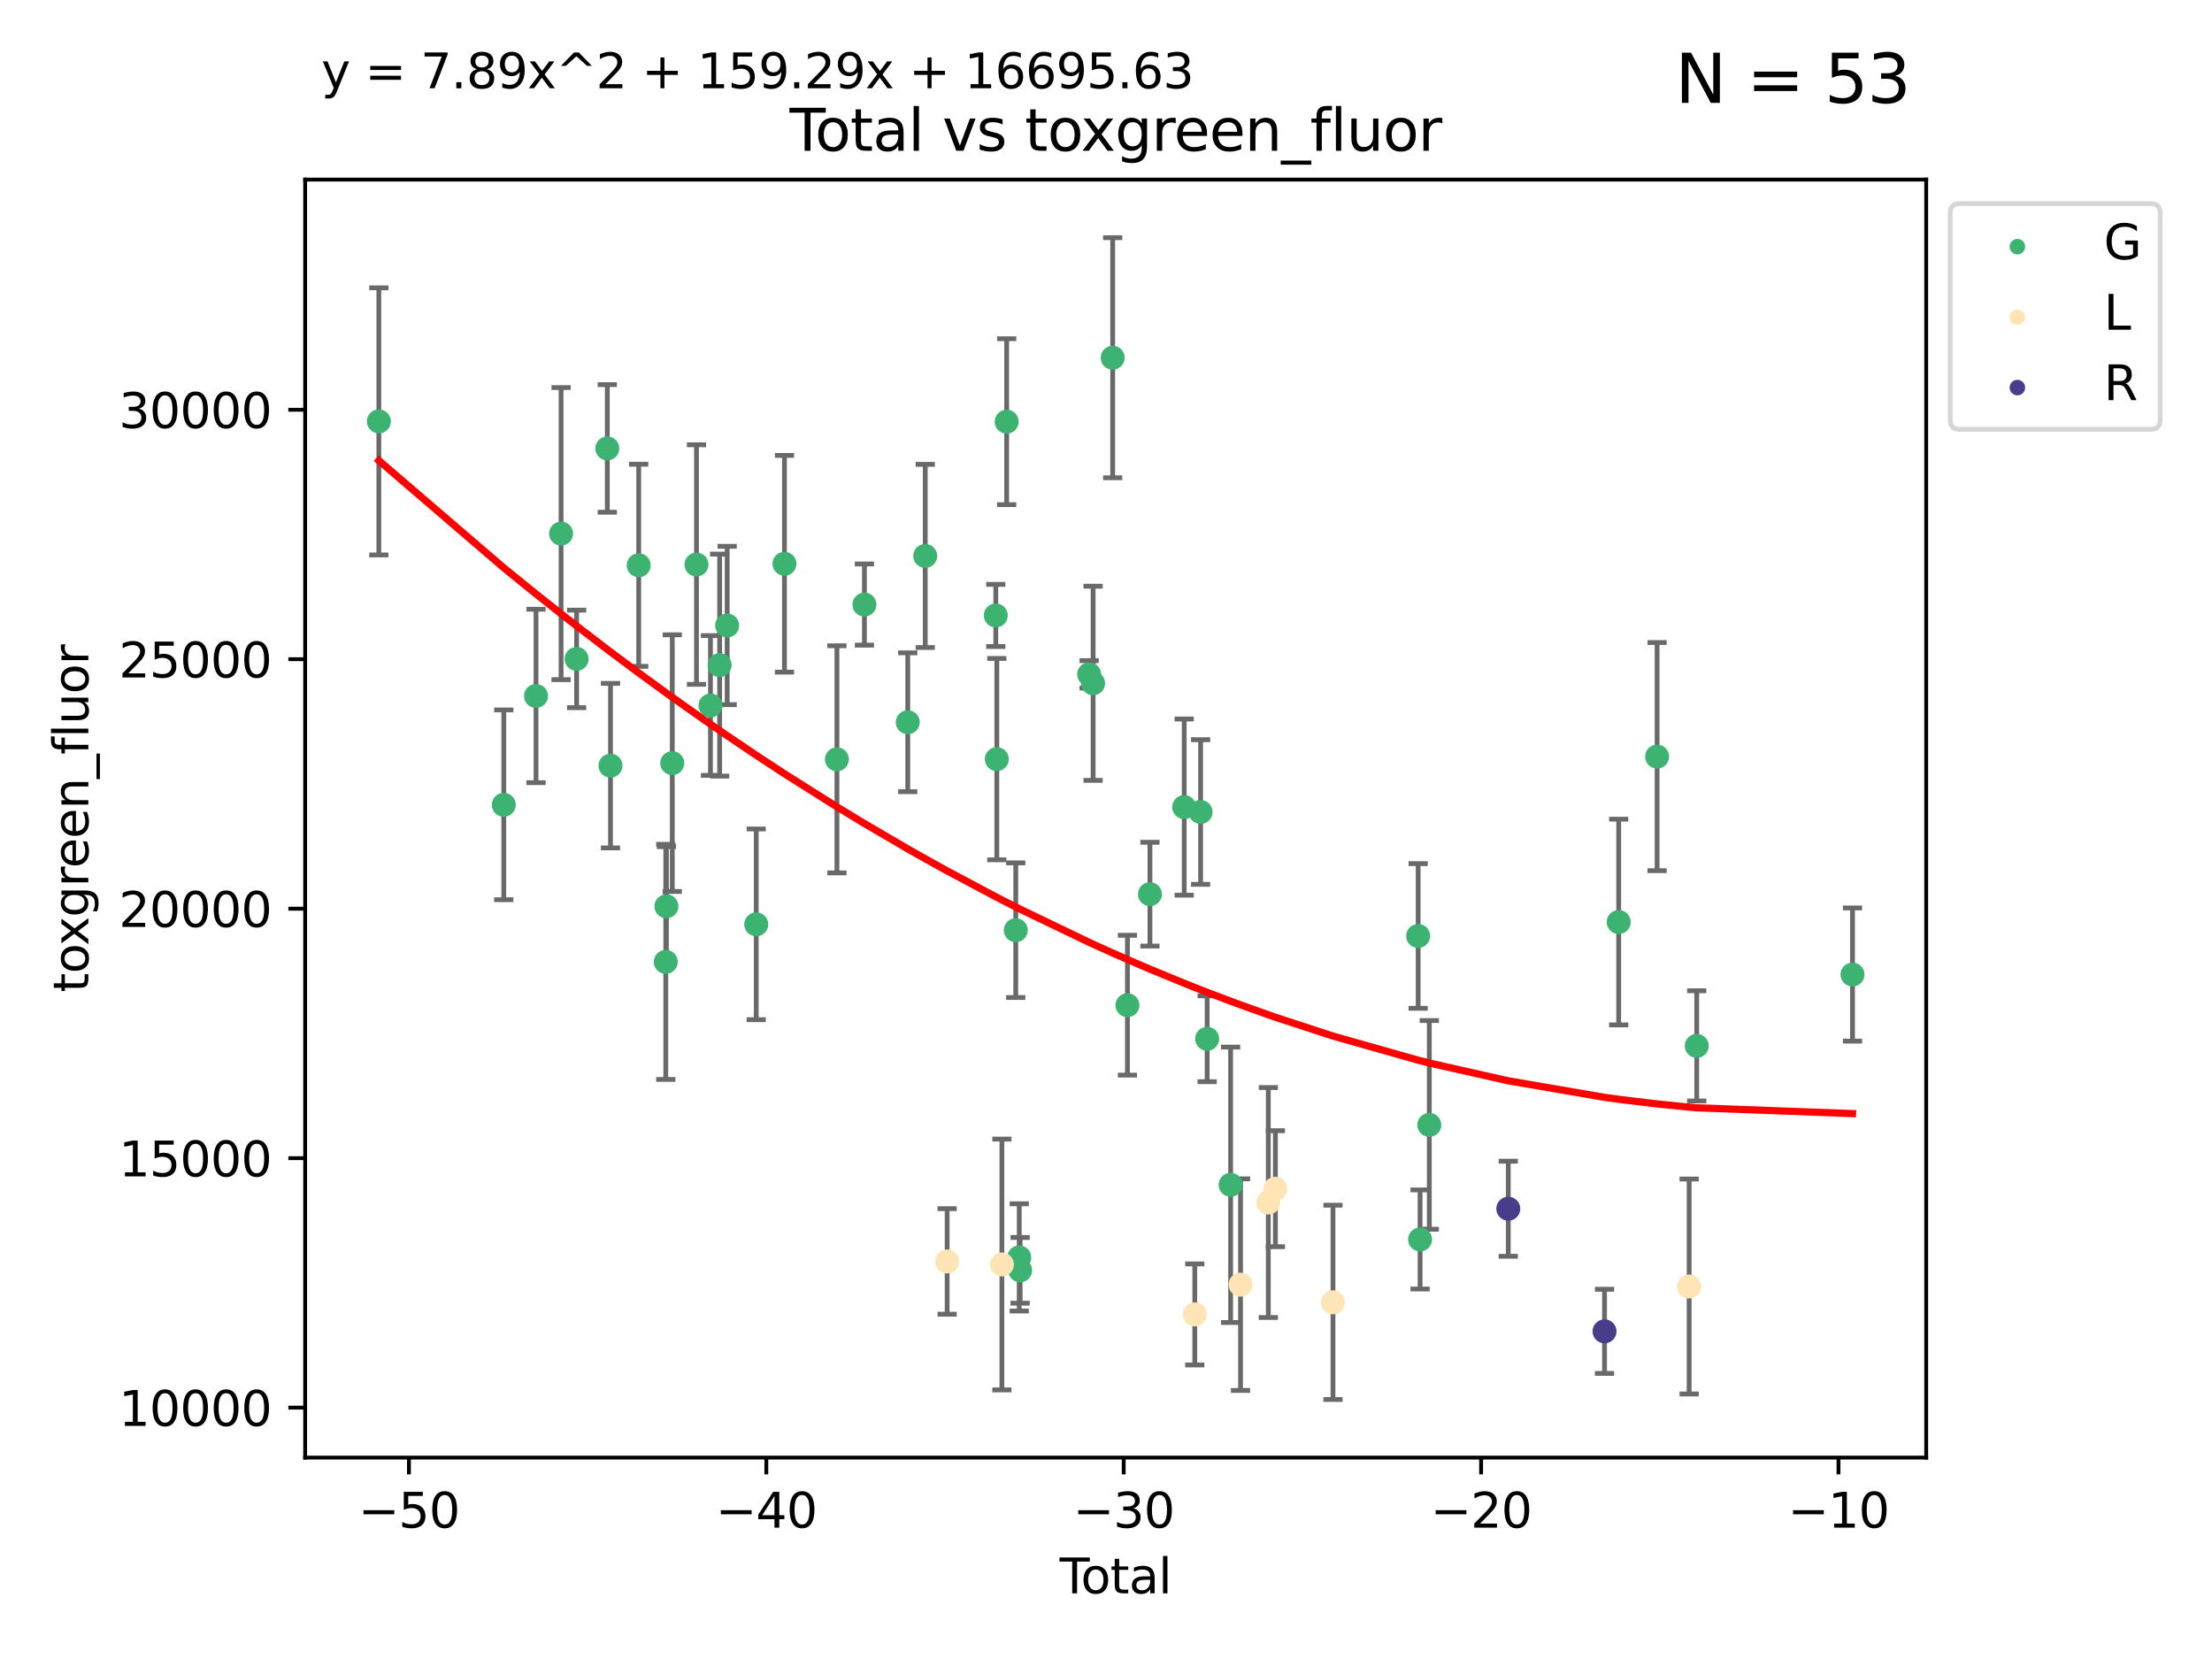 <?xml version="1.0" encoding="utf-8" standalone="no"?>
<!DOCTYPE svg PUBLIC "-//W3C//DTD SVG 1.1//EN"
  "http://www.w3.org/Graphics/SVG/1.1/DTD/svg11.dtd">
<svg xmlns:xlink="http://www.w3.org/1999/xlink" width="460.8pt" height="345.6pt" viewBox="0 0 460.8 345.6" xmlns="http://www.w3.org/2000/svg" version="1.1">
 <defs>
  <style type="text/css">*{stroke-linejoin: round; stroke-linecap: butt}</style>
 </defs>
 <g id="figure_1">
  <g id="patch_1">
   <path d="M 0 345.6 
L 460.8 345.6 
L 460.8 0 
L 0 0 
z
" style="fill: #ffffff"/>
  </g>
  <g id="axes_1">
   <g id="patch_2">
    <path d="M 63.571 303.64 
L 401.26 303.64 
L 401.26 37.411 
L 63.571 37.411 
z
" style="fill: #ffffff"/>
   </g>
   <g id="PathCollection_1">
    <defs>
     <path id="ma5b373aeae" d="M 0 1.118 
C 0.297 1.118 0.581 1 0.791 0.791 
C 1 0.581 1.118 0.297 1.118 0 
C 1.118 -0.297 1 -0.581 0.791 -0.791 
C 0.581 -1 0.297 -1.118 0 -1.118 
C -0.297 -1.118 -0.581 -1 -0.791 -0.791 
C -1 -0.581 -1.118 -0.297 -1.118 0 
C -1.118 0.297 -1 0.581 -0.791 0.791 
C -0.581 1 -0.297 1.118 0 1.118 
z
" style="stroke: #3cb371"/>
    </defs>
    <g clip-path="url(#p102811ee70)">
     <use xlink:href="#ma5b373aeae" x="78.921" y="87.783" style="fill: #3cb371; stroke: #3cb371"/>
     <use xlink:href="#ma5b373aeae" x="104.945" y="167.661" style="fill: #3cb371; stroke: #3cb371"/>
     <use xlink:href="#ma5b373aeae" x="111.661" y="144.981" style="fill: #3cb371; stroke: #3cb371"/>
     <use xlink:href="#ma5b373aeae" x="116.882" y="111.159" style="fill: #3cb371; stroke: #3cb371"/>
     <use xlink:href="#ma5b373aeae" x="120.118" y="137.261" style="fill: #3cb371; stroke: #3cb371"/>
     <use xlink:href="#ma5b373aeae" x="126.511" y="93.413" style="fill: #3cb371; stroke: #3cb371"/>
     <use xlink:href="#ma5b373aeae" x="127.177" y="159.497" style="fill: #3cb371; stroke: #3cb371"/>
     <use xlink:href="#ma5b373aeae" x="133.054" y="117.757" style="fill: #3cb371; stroke: #3cb371"/>
     <use xlink:href="#ma5b373aeae" x="138.693" y="200.374" style="fill: #3cb371; stroke: #3cb371"/>
     <use xlink:href="#ma5b373aeae" x="138.83" y="188.797" style="fill: #3cb371; stroke: #3cb371"/>
     <use xlink:href="#ma5b373aeae" x="140.045" y="158.975" style="fill: #3cb371; stroke: #3cb371"/>
     <use xlink:href="#ma5b373aeae" x="145.087" y="117.606" style="fill: #3cb371; stroke: #3cb371"/>
     <use xlink:href="#ma5b373aeae" x="148.005" y="146.962" style="fill: #3cb371; stroke: #3cb371"/>
     <use xlink:href="#ma5b373aeae" x="149.915" y="138.554" style="fill: #3cb371; stroke: #3cb371"/>
     <use xlink:href="#ma5b373aeae" x="151.481" y="130.298" style="fill: #3cb371; stroke: #3cb371"/>
     <use xlink:href="#ma5b373aeae" x="157.537" y="192.555" style="fill: #3cb371; stroke: #3cb371"/>
     <use xlink:href="#ma5b373aeae" x="163.418" y="117.444" style="fill: #3cb371; stroke: #3cb371"/>
     <use xlink:href="#ma5b373aeae" x="174.347" y="158.179" style="fill: #3cb371; stroke: #3cb371"/>
     <use xlink:href="#ma5b373aeae" x="180.076" y="125.94" style="fill: #3cb371; stroke: #3cb371"/>
     <use xlink:href="#ma5b373aeae" x="189.102" y="150.46" style="fill: #3cb371; stroke: #3cb371"/>
     <use xlink:href="#ma5b373aeae" x="192.744" y="115.812" style="fill: #3cb371; stroke: #3cb371"/>
     <use xlink:href="#ma5b373aeae" x="207.44" y="128.208" style="fill: #3cb371; stroke: #3cb371"/>
     <use xlink:href="#ma5b373aeae" x="207.655" y="158.138" style="fill: #3cb371; stroke: #3cb371"/>
     <use xlink:href="#ma5b373aeae" x="209.708" y="87.847" style="fill: #3cb371; stroke: #3cb371"/>
     <use xlink:href="#ma5b373aeae" x="211.603" y="193.773" style="fill: #3cb371; stroke: #3cb371"/>
     <use xlink:href="#ma5b373aeae" x="212.327" y="261.943" style="fill: #3cb371; stroke: #3cb371"/>
     <use xlink:href="#ma5b373aeae" x="212.514" y="264.632" style="fill: #3cb371; stroke: #3cb371"/>
     <use xlink:href="#ma5b373aeae" x="226.894" y="140.475" style="fill: #3cb371; stroke: #3cb371"/>
     <use xlink:href="#ma5b373aeae" x="227.715" y="142.341" style="fill: #3cb371; stroke: #3cb371"/>
     <use xlink:href="#ma5b373aeae" x="231.793" y="74.52" style="fill: #3cb371; stroke: #3cb371"/>
     <use xlink:href="#ma5b373aeae" x="234.867" y="209.403" style="fill: #3cb371; stroke: #3cb371"/>
     <use xlink:href="#ma5b373aeae" x="239.552" y="186.269" style="fill: #3cb371; stroke: #3cb371"/>
     <use xlink:href="#ma5b373aeae" x="246.69" y="168.126" style="fill: #3cb371; stroke: #3cb371"/>
     <use xlink:href="#ma5b373aeae" x="250.11" y="169.158" style="fill: #3cb371; stroke: #3cb371"/>
     <use xlink:href="#ma5b373aeae" x="251.47" y="216.394" style="fill: #3cb371; stroke: #3cb371"/>
     <use xlink:href="#ma5b373aeae" x="256.361" y="246.816" style="fill: #3cb371; stroke: #3cb371"/>
     <use xlink:href="#ma5b373aeae" x="295.426" y="194.976" style="fill: #3cb371; stroke: #3cb371"/>
     <use xlink:href="#ma5b373aeae" x="295.83" y="258.198" style="fill: #3cb371; stroke: #3cb371"/>
     <use xlink:href="#ma5b373aeae" x="297.748" y="234.335" style="fill: #3cb371; stroke: #3cb371"/>
     <use xlink:href="#ma5b373aeae" x="337.204" y="192.077" style="fill: #3cb371; stroke: #3cb371"/>
     <use xlink:href="#ma5b373aeae" x="345.204" y="157.613" style="fill: #3cb371; stroke: #3cb371"/>
     <use xlink:href="#ma5b373aeae" x="353.461" y="217.876" style="fill: #3cb371; stroke: #3cb371"/>
     <use xlink:href="#ma5b373aeae" x="385.911" y="203.013" style="fill: #3cb371; stroke: #3cb371"/>
    </g>
   </g>
   <g id="PathCollection_2">
    <defs>
     <path id="m18bc3ed779" d="M 0 1.118 
C 0.297 1.118 0.581 1 0.791 0.791 
C 1 0.581 1.118 0.297 1.118 0 
C 1.118 -0.297 1 -0.581 0.791 -0.791 
C 0.581 -1 0.297 -1.118 0 -1.118 
C -0.297 -1.118 -0.581 -1 -0.791 -0.791 
C -1 -0.581 -1.118 -0.297 -1.118 0 
C -1.118 0.297 -1 0.581 -0.791 0.791 
C -0.581 1 -0.297 1.118 0 1.118 
z
" style="stroke: #ffe4b5"/>
    </defs>
    <g clip-path="url(#p102811ee70)">
     <use xlink:href="#m18bc3ed779" x="197.307" y="262.782" style="fill: #ffe4b5; stroke: #ffe4b5"/>
     <use xlink:href="#m18bc3ed779" x="208.716" y="263.418" style="fill: #ffe4b5; stroke: #ffe4b5"/>
     <use xlink:href="#m18bc3ed779" x="248.893" y="273.818" style="fill: #ffe4b5; stroke: #ffe4b5"/>
     <use xlink:href="#m18bc3ed779" x="258.425" y="267.614" style="fill: #ffe4b5; stroke: #ffe4b5"/>
     <use xlink:href="#m18bc3ed779" x="264.215" y="250.506" style="fill: #ffe4b5; stroke: #ffe4b5"/>
     <use xlink:href="#m18bc3ed779" x="265.687" y="247.633" style="fill: #ffe4b5; stroke: #ffe4b5"/>
     <use xlink:href="#m18bc3ed779" x="277.685" y="271.301" style="fill: #ffe4b5; stroke: #ffe4b5"/>
     <use xlink:href="#m18bc3ed779" x="351.881" y="268.002" style="fill: #ffe4b5; stroke: #ffe4b5"/>
    </g>
   </g>
   <g id="PathCollection_3">
    <defs>
     <path id="m806bd43a96" d="M 0 1.118 
C 0.297 1.118 0.581 1 0.791 0.791 
C 1 0.581 1.118 0.297 1.118 0 
C 1.118 -0.297 1 -0.581 0.791 -0.791 
C 0.581 -1 0.297 -1.118 0 -1.118 
C -0.297 -1.118 -0.581 -1 -0.791 -0.791 
C -1 -0.581 -1.118 -0.297 -1.118 0 
C -1.118 0.297 -1 0.581 -0.791 0.791 
C -0.581 1 -0.297 1.118 0 1.118 
z
" style="stroke: #483d8b"/>
    </defs>
    <g clip-path="url(#p102811ee70)">
     <use xlink:href="#m806bd43a96" x="314.203" y="251.801" style="fill: #483d8b; stroke: #483d8b"/>
     <use xlink:href="#m806bd43a96" x="334.252" y="277.344" style="fill: #483d8b; stroke: #483d8b"/>
    </g>
   </g>
   <g id="matplotlib.axis_1">
    <g id="xtick_1">
     <g id="line2d_1">
      <defs>
       <path id="m1cad7123d8" d="M 0 0 
L 0 3.5 
" style="stroke: #000000; stroke-width: 0.8"/>
      </defs>
      <g>
       <use xlink:href="#m1cad7123d8" x="85.187" y="303.64" style="stroke: #000000; stroke-width: 0.8"/>
      </g>
     </g>
     <g id="text_1">
      <!-- −50 -->
      <g transform="translate(74.634 318.238)scale(0.1 -0.1)">
       <defs>
        <path id="DejaVuSans-2212" d="M 678 2272 
L 4684 2272 
L 4684 1741 
L 678 1741 
L 678 2272 
z
" transform="scale(0.016)"/>
        <path id="DejaVuSans-35" d="M 691 4666 
L 3169 4666 
L 3169 4134 
L 1269 4134 
L 1269 2991 
Q 1406 3038 1543 3061 
Q 1681 3084 1819 3084 
Q 2600 3084 3056 2656 
Q 3513 2228 3513 1497 
Q 3513 744 3044 326 
Q 2575 -91 1722 -91 
Q 1428 -91 1123 -41 
Q 819 9 494 109 
L 494 744 
Q 775 591 1075 516 
Q 1375 441 1709 441 
Q 2250 441 2565 725 
Q 2881 1009 2881 1497 
Q 2881 1984 2565 2268 
Q 2250 2553 1709 2553 
Q 1456 2553 1204 2497 
Q 953 2441 691 2322 
L 691 4666 
z
" transform="scale(0.016)"/>
        <path id="DejaVuSans-30" d="M 2034 4250 
Q 1547 4250 1301 3770 
Q 1056 3291 1056 2328 
Q 1056 1369 1301 889 
Q 1547 409 2034 409 
Q 2525 409 2770 889 
Q 3016 1369 3016 2328 
Q 3016 3291 2770 3770 
Q 2525 4250 2034 4250 
z
M 2034 4750 
Q 2819 4750 3233 4129 
Q 3647 3509 3647 2328 
Q 3647 1150 3233 529 
Q 2819 -91 2034 -91 
Q 1250 -91 836 529 
Q 422 1150 422 2328 
Q 422 3509 836 4129 
Q 1250 4750 2034 4750 
z
" transform="scale(0.016)"/>
       </defs>
       <use xlink:href="#DejaVuSans-2212"/>
       <use xlink:href="#DejaVuSans-35" x="83.789"/>
       <use xlink:href="#DejaVuSans-30" x="147.412"/>
      </g>
     </g>
    </g>
    <g id="xtick_2">
     <g id="line2d_2">
      <g>
       <use xlink:href="#m1cad7123d8" x="159.638" y="303.64" style="stroke: #000000; stroke-width: 0.8"/>
      </g>
     </g>
     <g id="text_2">
      <!-- −40 -->
      <g transform="translate(149.086 318.238)scale(0.1 -0.1)">
       <defs>
        <path id="DejaVuSans-34" d="M 2419 4116 
L 825 1625 
L 2419 1625 
L 2419 4116 
z
M 2253 4666 
L 3047 4666 
L 3047 1625 
L 3713 1625 
L 3713 1100 
L 3047 1100 
L 3047 0 
L 2419 0 
L 2419 1100 
L 313 1100 
L 313 1709 
L 2253 4666 
z
" transform="scale(0.016)"/>
       </defs>
       <use xlink:href="#DejaVuSans-2212"/>
       <use xlink:href="#DejaVuSans-34" x="83.789"/>
       <use xlink:href="#DejaVuSans-30" x="147.412"/>
      </g>
     </g>
    </g>
    <g id="xtick_3">
     <g id="line2d_3">
      <g>
       <use xlink:href="#m1cad7123d8" x="234.089" y="303.64" style="stroke: #000000; stroke-width: 0.8"/>
      </g>
     </g>
     <g id="text_3">
      <!-- −30 -->
      <g transform="translate(223.537 318.238)scale(0.1 -0.1)">
       <defs>
        <path id="DejaVuSans-33" d="M 2597 2516 
Q 3050 2419 3304 2112 
Q 3559 1806 3559 1356 
Q 3559 666 3084 287 
Q 2609 -91 1734 -91 
Q 1441 -91 1130 -33 
Q 819 25 488 141 
L 488 750 
Q 750 597 1062 519 
Q 1375 441 1716 441 
Q 2309 441 2620 675 
Q 2931 909 2931 1356 
Q 2931 1769 2642 2001 
Q 2353 2234 1838 2234 
L 1294 2234 
L 1294 2753 
L 1863 2753 
Q 2328 2753 2575 2939 
Q 2822 3125 2822 3475 
Q 2822 3834 2567 4026 
Q 2313 4219 1838 4219 
Q 1578 4219 1281 4162 
Q 984 4106 628 3988 
L 628 4550 
Q 988 4650 1302 4700 
Q 1616 4750 1894 4750 
Q 2613 4750 3031 4423 
Q 3450 4097 3450 3541 
Q 3450 3153 3228 2886 
Q 3006 2619 2597 2516 
z
" transform="scale(0.016)"/>
       </defs>
       <use xlink:href="#DejaVuSans-2212"/>
       <use xlink:href="#DejaVuSans-33" x="83.789"/>
       <use xlink:href="#DejaVuSans-30" x="147.412"/>
      </g>
     </g>
    </g>
    <g id="xtick_4">
     <g id="line2d_4">
      <g>
       <use xlink:href="#m1cad7123d8" x="308.541" y="303.64" style="stroke: #000000; stroke-width: 0.8"/>
      </g>
     </g>
     <g id="text_4">
      <!-- −20 -->
      <g transform="translate(297.988 318.238)scale(0.1 -0.1)">
       <defs>
        <path id="DejaVuSans-32" d="M 1228 531 
L 3431 531 
L 3431 0 
L 469 0 
L 469 531 
Q 828 903 1448 1529 
Q 2069 2156 2228 2338 
Q 2531 2678 2651 2914 
Q 2772 3150 2772 3378 
Q 2772 3750 2511 3984 
Q 2250 4219 1831 4219 
Q 1534 4219 1204 4116 
Q 875 4013 500 3803 
L 500 4441 
Q 881 4594 1212 4672 
Q 1544 4750 1819 4750 
Q 2544 4750 2975 4387 
Q 3406 4025 3406 3419 
Q 3406 3131 3298 2873 
Q 3191 2616 2906 2266 
Q 2828 2175 2409 1742 
Q 1991 1309 1228 531 
z
" transform="scale(0.016)"/>
       </defs>
       <use xlink:href="#DejaVuSans-2212"/>
       <use xlink:href="#DejaVuSans-32" x="83.789"/>
       <use xlink:href="#DejaVuSans-30" x="147.412"/>
      </g>
     </g>
    </g>
    <g id="xtick_5">
     <g id="line2d_5">
      <g>
       <use xlink:href="#m1cad7123d8" x="382.992" y="303.64" style="stroke: #000000; stroke-width: 0.8"/>
      </g>
     </g>
     <g id="text_5">
      <!-- −10 -->
      <g transform="translate(372.44 318.238)scale(0.1 -0.1)">
       <defs>
        <path id="DejaVuSans-31" d="M 794 531 
L 1825 531 
L 1825 4091 
L 703 3866 
L 703 4441 
L 1819 4666 
L 2450 4666 
L 2450 531 
L 3481 531 
L 3481 0 
L 794 0 
L 794 531 
z
" transform="scale(0.016)"/>
       </defs>
       <use xlink:href="#DejaVuSans-2212"/>
       <use xlink:href="#DejaVuSans-31" x="83.789"/>
       <use xlink:href="#DejaVuSans-30" x="147.412"/>
      </g>
     </g>
    </g>
    <g id="text_6">
     <!-- Total -->
     <g transform="translate(220.739 331.917)scale(0.1 -0.1)">
      <defs>
       <path id="DejaVuSans-54" d="M -19 4666 
L 3928 4666 
L 3928 4134 
L 2272 4134 
L 2272 0 
L 1638 0 
L 1638 4134 
L -19 4134 
L -19 4666 
z
" transform="scale(0.016)"/>
       <path id="DejaVuSans-6f" d="M 1959 3097 
Q 1497 3097 1228 2736 
Q 959 2375 959 1747 
Q 959 1119 1226 758 
Q 1494 397 1959 397 
Q 2419 397 2687 759 
Q 2956 1122 2956 1747 
Q 2956 2369 2687 2733 
Q 2419 3097 1959 3097 
z
M 1959 3584 
Q 2709 3584 3137 3096 
Q 3566 2609 3566 1747 
Q 3566 888 3137 398 
Q 2709 -91 1959 -91 
Q 1206 -91 779 398 
Q 353 888 353 1747 
Q 353 2609 779 3096 
Q 1206 3584 1959 3584 
z
" transform="scale(0.016)"/>
       <path id="DejaVuSans-74" d="M 1172 4494 
L 1172 3500 
L 2356 3500 
L 2356 3053 
L 1172 3053 
L 1172 1153 
Q 1172 725 1289 603 
Q 1406 481 1766 481 
L 2356 481 
L 2356 0 
L 1766 0 
Q 1100 0 847 248 
Q 594 497 594 1153 
L 594 3053 
L 172 3053 
L 172 3500 
L 594 3500 
L 594 4494 
L 1172 4494 
z
" transform="scale(0.016)"/>
       <path id="DejaVuSans-61" d="M 2194 1759 
Q 1497 1759 1228 1600 
Q 959 1441 959 1056 
Q 959 750 1161 570 
Q 1363 391 1709 391 
Q 2188 391 2477 730 
Q 2766 1069 2766 1631 
L 2766 1759 
L 2194 1759 
z
M 3341 1997 
L 3341 0 
L 2766 0 
L 2766 531 
Q 2569 213 2275 61 
Q 1981 -91 1556 -91 
Q 1019 -91 701 211 
Q 384 513 384 1019 
Q 384 1609 779 1909 
Q 1175 2209 1959 2209 
L 2766 2209 
L 2766 2266 
Q 2766 2663 2505 2880 
Q 2244 3097 1772 3097 
Q 1472 3097 1187 3025 
Q 903 2953 641 2809 
L 641 3341 
Q 956 3463 1253 3523 
Q 1550 3584 1831 3584 
Q 2591 3584 2966 3190 
Q 3341 2797 3341 1997 
z
" transform="scale(0.016)"/>
       <path id="DejaVuSans-6c" d="M 603 4863 
L 1178 4863 
L 1178 0 
L 603 0 
L 603 4863 
z
" transform="scale(0.016)"/>
      </defs>
      <use xlink:href="#DejaVuSans-54"/>
      <use xlink:href="#DejaVuSans-6f" x="44.084"/>
      <use xlink:href="#DejaVuSans-74" x="105.266"/>
      <use xlink:href="#DejaVuSans-61" x="144.475"/>
      <use xlink:href="#DejaVuSans-6c" x="205.754"/>
     </g>
    </g>
   </g>
   <g id="matplotlib.axis_2">
    <g id="ytick_1">
     <g id="line2d_6">
      <defs>
       <path id="mfb8215a57b" d="M 0 0 
L -3.5 0 
" style="stroke: #000000; stroke-width: 0.8"/>
      </defs>
      <g>
       <use xlink:href="#mfb8215a57b" x="63.571" y="293.235" style="stroke: #000000; stroke-width: 0.8"/>
      </g>
     </g>
     <g id="text_7">
      <!-- 10000 -->
      <g transform="translate(24.759 297.034)scale(0.1 -0.1)">
       <use xlink:href="#DejaVuSans-31"/>
       <use xlink:href="#DejaVuSans-30" x="63.623"/>
       <use xlink:href="#DejaVuSans-30" x="127.246"/>
       <use xlink:href="#DejaVuSans-30" x="190.869"/>
       <use xlink:href="#DejaVuSans-30" x="254.492"/>
      </g>
     </g>
    </g>
    <g id="ytick_2">
     <g id="line2d_7">
      <g>
       <use xlink:href="#mfb8215a57b" x="63.571" y="241.266" style="stroke: #000000; stroke-width: 0.8"/>
      </g>
     </g>
     <g id="text_8">
      <!-- 15000 -->
      <g transform="translate(24.759 245.065)scale(0.1 -0.1)">
       <use xlink:href="#DejaVuSans-31"/>
       <use xlink:href="#DejaVuSans-35" x="63.623"/>
       <use xlink:href="#DejaVuSans-30" x="127.246"/>
       <use xlink:href="#DejaVuSans-30" x="190.869"/>
       <use xlink:href="#DejaVuSans-30" x="254.492"/>
      </g>
     </g>
    </g>
    <g id="ytick_3">
     <g id="line2d_8">
      <g>
       <use xlink:href="#mfb8215a57b" x="63.571" y="189.297" style="stroke: #000000; stroke-width: 0.8"/>
      </g>
     </g>
     <g id="text_9">
      <!-- 20000 -->
      <g transform="translate(24.759 193.097)scale(0.1 -0.1)">
       <use xlink:href="#DejaVuSans-32"/>
       <use xlink:href="#DejaVuSans-30" x="63.623"/>
       <use xlink:href="#DejaVuSans-30" x="127.246"/>
       <use xlink:href="#DejaVuSans-30" x="190.869"/>
       <use xlink:href="#DejaVuSans-30" x="254.492"/>
      </g>
     </g>
    </g>
    <g id="ytick_4">
     <g id="line2d_9">
      <g>
       <use xlink:href="#mfb8215a57b" x="63.571" y="137.329" style="stroke: #000000; stroke-width: 0.8"/>
      </g>
     </g>
     <g id="text_10">
      <!-- 25000 -->
      <g transform="translate(24.759 141.128)scale(0.1 -0.1)">
       <use xlink:href="#DejaVuSans-32"/>
       <use xlink:href="#DejaVuSans-35" x="63.623"/>
       <use xlink:href="#DejaVuSans-30" x="127.246"/>
       <use xlink:href="#DejaVuSans-30" x="190.869"/>
       <use xlink:href="#DejaVuSans-30" x="254.492"/>
      </g>
     </g>
    </g>
    <g id="ytick_5">
     <g id="line2d_10">
      <g>
       <use xlink:href="#mfb8215a57b" x="63.571" y="85.36" style="stroke: #000000; stroke-width: 0.8"/>
      </g>
     </g>
     <g id="text_11">
      <!-- 30000 -->
      <g transform="translate(24.759 89.159)scale(0.1 -0.1)">
       <use xlink:href="#DejaVuSans-33"/>
       <use xlink:href="#DejaVuSans-30" x="63.623"/>
       <use xlink:href="#DejaVuSans-30" x="127.246"/>
       <use xlink:href="#DejaVuSans-30" x="190.869"/>
       <use xlink:href="#DejaVuSans-30" x="254.492"/>
      </g>
     </g>
    </g>
    <g id="text_12">
     <!-- toxgreen_fluor -->
     <g transform="translate(18.401 206.72)rotate(-90)scale(0.1 -0.1)">
      <defs>
       <path id="DejaVuSans-78" d="M 3513 3500 
L 2247 1797 
L 3578 0 
L 2900 0 
L 1881 1375 
L 863 0 
L 184 0 
L 1544 1831 
L 300 3500 
L 978 3500 
L 1906 2253 
L 2834 3500 
L 3513 3500 
z
" transform="scale(0.016)"/>
       <path id="DejaVuSans-67" d="M 2906 1791 
Q 2906 2416 2648 2759 
Q 2391 3103 1925 3103 
Q 1463 3103 1205 2759 
Q 947 2416 947 1791 
Q 947 1169 1205 825 
Q 1463 481 1925 481 
Q 2391 481 2648 825 
Q 2906 1169 2906 1791 
z
M 3481 434 
Q 3481 -459 3084 -895 
Q 2688 -1331 1869 -1331 
Q 1566 -1331 1297 -1286 
Q 1028 -1241 775 -1147 
L 775 -588 
Q 1028 -725 1275 -790 
Q 1522 -856 1778 -856 
Q 2344 -856 2625 -561 
Q 2906 -266 2906 331 
L 2906 616 
Q 2728 306 2450 153 
Q 2172 0 1784 0 
Q 1141 0 747 490 
Q 353 981 353 1791 
Q 353 2603 747 3093 
Q 1141 3584 1784 3584 
Q 2172 3584 2450 3431 
Q 2728 3278 2906 2969 
L 2906 3500 
L 3481 3500 
L 3481 434 
z
" transform="scale(0.016)"/>
       <path id="DejaVuSans-72" d="M 2631 2963 
Q 2534 3019 2420 3045 
Q 2306 3072 2169 3072 
Q 1681 3072 1420 2755 
Q 1159 2438 1159 1844 
L 1159 0 
L 581 0 
L 581 3500 
L 1159 3500 
L 1159 2956 
Q 1341 3275 1631 3429 
Q 1922 3584 2338 3584 
Q 2397 3584 2469 3576 
Q 2541 3569 2628 3553 
L 2631 2963 
z
" transform="scale(0.016)"/>
       <path id="DejaVuSans-65" d="M 3597 1894 
L 3597 1613 
L 953 1613 
Q 991 1019 1311 708 
Q 1631 397 2203 397 
Q 2534 397 2845 478 
Q 3156 559 3463 722 
L 3463 178 
Q 3153 47 2828 -22 
Q 2503 -91 2169 -91 
Q 1331 -91 842 396 
Q 353 884 353 1716 
Q 353 2575 817 3079 
Q 1281 3584 2069 3584 
Q 2775 3584 3186 3129 
Q 3597 2675 3597 1894 
z
M 3022 2063 
Q 3016 2534 2758 2815 
Q 2500 3097 2075 3097 
Q 1594 3097 1305 2825 
Q 1016 2553 972 2059 
L 3022 2063 
z
" transform="scale(0.016)"/>
       <path id="DejaVuSans-6e" d="M 3513 2113 
L 3513 0 
L 2938 0 
L 2938 2094 
Q 2938 2591 2744 2837 
Q 2550 3084 2163 3084 
Q 1697 3084 1428 2787 
Q 1159 2491 1159 1978 
L 1159 0 
L 581 0 
L 581 3500 
L 1159 3500 
L 1159 2956 
Q 1366 3272 1645 3428 
Q 1925 3584 2291 3584 
Q 2894 3584 3203 3211 
Q 3513 2838 3513 2113 
z
" transform="scale(0.016)"/>
       <path id="DejaVuSans-5f" d="M 3263 -1063 
L 3263 -1509 
L -63 -1509 
L -63 -1063 
L 3263 -1063 
z
" transform="scale(0.016)"/>
       <path id="DejaVuSans-66" d="M 2375 4863 
L 2375 4384 
L 1825 4384 
Q 1516 4384 1395 4259 
Q 1275 4134 1275 3809 
L 1275 3500 
L 2222 3500 
L 2222 3053 
L 1275 3053 
L 1275 0 
L 697 0 
L 697 3053 
L 147 3053 
L 147 3500 
L 697 3500 
L 697 3744 
Q 697 4328 969 4595 
Q 1241 4863 1831 4863 
L 2375 4863 
z
" transform="scale(0.016)"/>
       <path id="DejaVuSans-75" d="M 544 1381 
L 544 3500 
L 1119 3500 
L 1119 1403 
Q 1119 906 1312 657 
Q 1506 409 1894 409 
Q 2359 409 2629 706 
Q 2900 1003 2900 1516 
L 2900 3500 
L 3475 3500 
L 3475 0 
L 2900 0 
L 2900 538 
Q 2691 219 2414 64 
Q 2138 -91 1772 -91 
Q 1169 -91 856 284 
Q 544 659 544 1381 
z
M 1991 3584 
L 1991 3584 
z
" transform="scale(0.016)"/>
      </defs>
      <use xlink:href="#DejaVuSans-74"/>
      <use xlink:href="#DejaVuSans-6f" x="39.209"/>
      <use xlink:href="#DejaVuSans-78" x="97.266"/>
      <use xlink:href="#DejaVuSans-67" x="156.445"/>
      <use xlink:href="#DejaVuSans-72" x="219.922"/>
      <use xlink:href="#DejaVuSans-65" x="258.785"/>
      <use xlink:href="#DejaVuSans-65" x="320.309"/>
      <use xlink:href="#DejaVuSans-6e" x="381.832"/>
      <use xlink:href="#DejaVuSans-5f" x="445.211"/>
      <use xlink:href="#DejaVuSans-66" x="495.211"/>
      <use xlink:href="#DejaVuSans-6c" x="530.416"/>
      <use xlink:href="#DejaVuSans-75" x="558.199"/>
      <use xlink:href="#DejaVuSans-6f" x="621.578"/>
      <use xlink:href="#DejaVuSans-72" x="682.76"/>
     </g>
    </g>
   </g>
   <g id="LineCollection_1">
    <path d="M 78.921 115.607 
L 78.921 59.959 
" clip-path="url(#p102811ee70)" style="fill: none; stroke: #696969"/>
    <path d="M 104.945 187.427 
L 104.945 147.895 
" clip-path="url(#p102811ee70)" style="fill: none; stroke: #696969"/>
    <path d="M 111.661 163.045 
L 111.661 126.917 
" clip-path="url(#p102811ee70)" style="fill: none; stroke: #696969"/>
    <path d="M 116.882 141.581 
L 116.882 80.737 
" clip-path="url(#p102811ee70)" style="fill: none; stroke: #696969"/>
    <path d="M 120.118 147.418 
L 120.118 127.103 
" clip-path="url(#p102811ee70)" style="fill: none; stroke: #696969"/>
    <path d="M 126.511 106.705 
L 126.511 80.122 
" clip-path="url(#p102811ee70)" style="fill: none; stroke: #696969"/>
    <path d="M 127.177 176.634 
L 127.177 142.359 
" clip-path="url(#p102811ee70)" style="fill: none; stroke: #696969"/>
    <path d="M 133.054 138.807 
L 133.054 96.708 
" clip-path="url(#p102811ee70)" style="fill: none; stroke: #696969"/>
    <path d="M 138.693 224.865 
L 138.693 175.883 
" clip-path="url(#p102811ee70)" style="fill: none; stroke: #696969"/>
    <path d="M 138.83 201.215 
L 138.83 176.379 
" clip-path="url(#p102811ee70)" style="fill: none; stroke: #696969"/>
    <path d="M 140.045 185.709 
L 140.045 132.242 
" clip-path="url(#p102811ee70)" style="fill: none; stroke: #696969"/>
    <path d="M 145.087 142.557 
L 145.087 92.656 
" clip-path="url(#p102811ee70)" style="fill: none; stroke: #696969"/>
    <path d="M 148.005 161.518 
L 148.005 132.406 
" clip-path="url(#p102811ee70)" style="fill: none; stroke: #696969"/>
    <path d="M 149.915 161.672 
L 149.915 115.435 
" clip-path="url(#p102811ee70)" style="fill: none; stroke: #696969"/>
    <path d="M 151.481 146.792 
L 151.481 113.803 
" clip-path="url(#p102811ee70)" style="fill: none; stroke: #696969"/>
    <path d="M 157.537 212.423 
L 157.537 172.686 
" clip-path="url(#p102811ee70)" style="fill: none; stroke: #696969"/>
    <path d="M 163.418 140.019 
L 163.418 94.869 
" clip-path="url(#p102811ee70)" style="fill: none; stroke: #696969"/>
    <path d="M 174.347 181.837 
L 174.347 134.52 
" clip-path="url(#p102811ee70)" style="fill: none; stroke: #696969"/>
    <path d="M 180.076 134.393 
L 180.076 117.487 
" clip-path="url(#p102811ee70)" style="fill: none; stroke: #696969"/>
    <path d="M 189.102 164.92 
L 189.102 136.001 
" clip-path="url(#p102811ee70)" style="fill: none; stroke: #696969"/>
    <path d="M 192.744 134.895 
L 192.744 96.73 
" clip-path="url(#p102811ee70)" style="fill: none; stroke: #696969"/>
    <path d="M 207.44 134.68 
L 207.44 121.737 
" clip-path="url(#p102811ee70)" style="fill: none; stroke: #696969"/>
    <path d="M 207.655 179.112 
L 207.655 137.164 
" clip-path="url(#p102811ee70)" style="fill: none; stroke: #696969"/>
    <path d="M 209.708 105.132 
L 209.708 70.562 
" clip-path="url(#p102811ee70)" style="fill: none; stroke: #696969"/>
    <path d="M 211.603 207.798 
L 211.603 179.748 
" clip-path="url(#p102811ee70)" style="fill: none; stroke: #696969"/>
    <path d="M 212.327 273.11 
L 212.327 250.775 
" clip-path="url(#p102811ee70)" style="fill: none; stroke: #696969"/>
    <path d="M 212.514 271.474 
L 212.514 257.789 
" clip-path="url(#p102811ee70)" style="fill: none; stroke: #696969"/>
    <path d="M 226.894 143.326 
L 226.894 137.624 
" clip-path="url(#p102811ee70)" style="fill: none; stroke: #696969"/>
    <path d="M 227.715 162.562 
L 227.715 122.12 
" clip-path="url(#p102811ee70)" style="fill: none; stroke: #696969"/>
    <path d="M 231.793 99.528 
L 231.793 49.513 
" clip-path="url(#p102811ee70)" style="fill: none; stroke: #696969"/>
    <path d="M 234.867 223.969 
L 234.867 194.837 
" clip-path="url(#p102811ee70)" style="fill: none; stroke: #696969"/>
    <path d="M 239.552 197.078 
L 239.552 175.461 
" clip-path="url(#p102811ee70)" style="fill: none; stroke: #696969"/>
    <path d="M 246.69 186.473 
L 246.69 149.779 
" clip-path="url(#p102811ee70)" style="fill: none; stroke: #696969"/>
    <path d="M 250.11 184.223 
L 250.11 154.093 
" clip-path="url(#p102811ee70)" style="fill: none; stroke: #696969"/>
    <path d="M 251.47 225.335 
L 251.47 207.454 
" clip-path="url(#p102811ee70)" style="fill: none; stroke: #696969"/>
    <path d="M 256.361 275.501 
L 256.361 218.132 
" clip-path="url(#p102811ee70)" style="fill: none; stroke: #696969"/>
    <path d="M 295.426 210.042 
L 295.426 179.91 
" clip-path="url(#p102811ee70)" style="fill: none; stroke: #696969"/>
    <path d="M 295.83 268.521 
L 295.83 247.876 
" clip-path="url(#p102811ee70)" style="fill: none; stroke: #696969"/>
    <path d="M 297.748 256.068 
L 297.748 212.603 
" clip-path="url(#p102811ee70)" style="fill: none; stroke: #696969"/>
    <path d="M 337.204 213.503 
L 337.204 170.651 
" clip-path="url(#p102811ee70)" style="fill: none; stroke: #696969"/>
    <path d="M 345.204 181.378 
L 345.204 133.848 
" clip-path="url(#p102811ee70)" style="fill: none; stroke: #696969"/>
    <path d="M 353.461 229.353 
L 353.461 206.399 
" clip-path="url(#p102811ee70)" style="fill: none; stroke: #696969"/>
    <path d="M 385.911 216.884 
L 385.911 189.143 
" clip-path="url(#p102811ee70)" style="fill: none; stroke: #696969"/>
   </g>
   <g id="line2d_11">
    <defs>
     <path id="m40df400249" d="M 2 0 
L -2 -0 
" style="stroke: #696969"/>
    </defs>
    <g clip-path="url(#p102811ee70)">
     <use xlink:href="#m40df400249" x="78.921" y="115.607" style="fill: #696969; stroke: #696969"/>
     <use xlink:href="#m40df400249" x="104.945" y="187.427" style="fill: #696969; stroke: #696969"/>
     <use xlink:href="#m40df400249" x="111.661" y="163.045" style="fill: #696969; stroke: #696969"/>
     <use xlink:href="#m40df400249" x="116.882" y="141.581" style="fill: #696969; stroke: #696969"/>
     <use xlink:href="#m40df400249" x="120.118" y="147.418" style="fill: #696969; stroke: #696969"/>
     <use xlink:href="#m40df400249" x="126.511" y="106.705" style="fill: #696969; stroke: #696969"/>
     <use xlink:href="#m40df400249" x="127.177" y="176.634" style="fill: #696969; stroke: #696969"/>
     <use xlink:href="#m40df400249" x="133.054" y="138.807" style="fill: #696969; stroke: #696969"/>
     <use xlink:href="#m40df400249" x="138.693" y="224.865" style="fill: #696969; stroke: #696969"/>
     <use xlink:href="#m40df400249" x="138.83" y="201.215" style="fill: #696969; stroke: #696969"/>
     <use xlink:href="#m40df400249" x="140.045" y="185.709" style="fill: #696969; stroke: #696969"/>
     <use xlink:href="#m40df400249" x="145.087" y="142.557" style="fill: #696969; stroke: #696969"/>
     <use xlink:href="#m40df400249" x="148.005" y="161.518" style="fill: #696969; stroke: #696969"/>
     <use xlink:href="#m40df400249" x="149.915" y="161.672" style="fill: #696969; stroke: #696969"/>
     <use xlink:href="#m40df400249" x="151.481" y="146.792" style="fill: #696969; stroke: #696969"/>
     <use xlink:href="#m40df400249" x="157.537" y="212.423" style="fill: #696969; stroke: #696969"/>
     <use xlink:href="#m40df400249" x="163.418" y="140.019" style="fill: #696969; stroke: #696969"/>
     <use xlink:href="#m40df400249" x="174.347" y="181.837" style="fill: #696969; stroke: #696969"/>
     <use xlink:href="#m40df400249" x="180.076" y="134.393" style="fill: #696969; stroke: #696969"/>
     <use xlink:href="#m40df400249" x="189.102" y="164.92" style="fill: #696969; stroke: #696969"/>
     <use xlink:href="#m40df400249" x="192.744" y="134.895" style="fill: #696969; stroke: #696969"/>
     <use xlink:href="#m40df400249" x="207.44" y="134.68" style="fill: #696969; stroke: #696969"/>
     <use xlink:href="#m40df400249" x="207.655" y="179.112" style="fill: #696969; stroke: #696969"/>
     <use xlink:href="#m40df400249" x="209.708" y="105.132" style="fill: #696969; stroke: #696969"/>
     <use xlink:href="#m40df400249" x="211.603" y="207.798" style="fill: #696969; stroke: #696969"/>
     <use xlink:href="#m40df400249" x="212.327" y="273.11" style="fill: #696969; stroke: #696969"/>
     <use xlink:href="#m40df400249" x="212.514" y="271.474" style="fill: #696969; stroke: #696969"/>
     <use xlink:href="#m40df400249" x="226.894" y="143.326" style="fill: #696969; stroke: #696969"/>
     <use xlink:href="#m40df400249" x="227.715" y="162.562" style="fill: #696969; stroke: #696969"/>
     <use xlink:href="#m40df400249" x="231.793" y="99.528" style="fill: #696969; stroke: #696969"/>
     <use xlink:href="#m40df400249" x="234.867" y="223.969" style="fill: #696969; stroke: #696969"/>
     <use xlink:href="#m40df400249" x="239.552" y="197.078" style="fill: #696969; stroke: #696969"/>
     <use xlink:href="#m40df400249" x="246.69" y="186.473" style="fill: #696969; stroke: #696969"/>
     <use xlink:href="#m40df400249" x="250.11" y="184.223" style="fill: #696969; stroke: #696969"/>
     <use xlink:href="#m40df400249" x="251.47" y="225.335" style="fill: #696969; stroke: #696969"/>
     <use xlink:href="#m40df400249" x="256.361" y="275.501" style="fill: #696969; stroke: #696969"/>
     <use xlink:href="#m40df400249" x="295.426" y="210.042" style="fill: #696969; stroke: #696969"/>
     <use xlink:href="#m40df400249" x="295.83" y="268.521" style="fill: #696969; stroke: #696969"/>
     <use xlink:href="#m40df400249" x="297.748" y="256.068" style="fill: #696969; stroke: #696969"/>
     <use xlink:href="#m40df400249" x="337.204" y="213.503" style="fill: #696969; stroke: #696969"/>
     <use xlink:href="#m40df400249" x="345.204" y="181.378" style="fill: #696969; stroke: #696969"/>
     <use xlink:href="#m40df400249" x="353.461" y="229.353" style="fill: #696969; stroke: #696969"/>
     <use xlink:href="#m40df400249" x="385.911" y="216.884" style="fill: #696969; stroke: #696969"/>
    </g>
   </g>
   <g id="line2d_12">
    <g clip-path="url(#p102811ee70)">
     <use xlink:href="#m40df400249" x="78.921" y="59.959" style="fill: #696969; stroke: #696969"/>
     <use xlink:href="#m40df400249" x="104.945" y="147.895" style="fill: #696969; stroke: #696969"/>
     <use xlink:href="#m40df400249" x="111.661" y="126.917" style="fill: #696969; stroke: #696969"/>
     <use xlink:href="#m40df400249" x="116.882" y="80.737" style="fill: #696969; stroke: #696969"/>
     <use xlink:href="#m40df400249" x="120.118" y="127.103" style="fill: #696969; stroke: #696969"/>
     <use xlink:href="#m40df400249" x="126.511" y="80.122" style="fill: #696969; stroke: #696969"/>
     <use xlink:href="#m40df400249" x="127.177" y="142.359" style="fill: #696969; stroke: #696969"/>
     <use xlink:href="#m40df400249" x="133.054" y="96.708" style="fill: #696969; stroke: #696969"/>
     <use xlink:href="#m40df400249" x="138.693" y="175.883" style="fill: #696969; stroke: #696969"/>
     <use xlink:href="#m40df400249" x="138.83" y="176.379" style="fill: #696969; stroke: #696969"/>
     <use xlink:href="#m40df400249" x="140.045" y="132.242" style="fill: #696969; stroke: #696969"/>
     <use xlink:href="#m40df400249" x="145.087" y="92.656" style="fill: #696969; stroke: #696969"/>
     <use xlink:href="#m40df400249" x="148.005" y="132.406" style="fill: #696969; stroke: #696969"/>
     <use xlink:href="#m40df400249" x="149.915" y="115.435" style="fill: #696969; stroke: #696969"/>
     <use xlink:href="#m40df400249" x="151.481" y="113.803" style="fill: #696969; stroke: #696969"/>
     <use xlink:href="#m40df400249" x="157.537" y="172.686" style="fill: #696969; stroke: #696969"/>
     <use xlink:href="#m40df400249" x="163.418" y="94.869" style="fill: #696969; stroke: #696969"/>
     <use xlink:href="#m40df400249" x="174.347" y="134.52" style="fill: #696969; stroke: #696969"/>
     <use xlink:href="#m40df400249" x="180.076" y="117.487" style="fill: #696969; stroke: #696969"/>
     <use xlink:href="#m40df400249" x="189.102" y="136.001" style="fill: #696969; stroke: #696969"/>
     <use xlink:href="#m40df400249" x="192.744" y="96.73" style="fill: #696969; stroke: #696969"/>
     <use xlink:href="#m40df400249" x="207.44" y="121.737" style="fill: #696969; stroke: #696969"/>
     <use xlink:href="#m40df400249" x="207.655" y="137.164" style="fill: #696969; stroke: #696969"/>
     <use xlink:href="#m40df400249" x="209.708" y="70.562" style="fill: #696969; stroke: #696969"/>
     <use xlink:href="#m40df400249" x="211.603" y="179.748" style="fill: #696969; stroke: #696969"/>
     <use xlink:href="#m40df400249" x="212.327" y="250.775" style="fill: #696969; stroke: #696969"/>
     <use xlink:href="#m40df400249" x="212.514" y="257.789" style="fill: #696969; stroke: #696969"/>
     <use xlink:href="#m40df400249" x="226.894" y="137.624" style="fill: #696969; stroke: #696969"/>
     <use xlink:href="#m40df400249" x="227.715" y="122.12" style="fill: #696969; stroke: #696969"/>
     <use xlink:href="#m40df400249" x="231.793" y="49.513" style="fill: #696969; stroke: #696969"/>
     <use xlink:href="#m40df400249" x="234.867" y="194.837" style="fill: #696969; stroke: #696969"/>
     <use xlink:href="#m40df400249" x="239.552" y="175.461" style="fill: #696969; stroke: #696969"/>
     <use xlink:href="#m40df400249" x="246.69" y="149.779" style="fill: #696969; stroke: #696969"/>
     <use xlink:href="#m40df400249" x="250.11" y="154.093" style="fill: #696969; stroke: #696969"/>
     <use xlink:href="#m40df400249" x="251.47" y="207.454" style="fill: #696969; stroke: #696969"/>
     <use xlink:href="#m40df400249" x="256.361" y="218.132" style="fill: #696969; stroke: #696969"/>
     <use xlink:href="#m40df400249" x="295.426" y="179.91" style="fill: #696969; stroke: #696969"/>
     <use xlink:href="#m40df400249" x="295.83" y="247.876" style="fill: #696969; stroke: #696969"/>
     <use xlink:href="#m40df400249" x="297.748" y="212.603" style="fill: #696969; stroke: #696969"/>
     <use xlink:href="#m40df400249" x="337.204" y="170.651" style="fill: #696969; stroke: #696969"/>
     <use xlink:href="#m40df400249" x="345.204" y="133.848" style="fill: #696969; stroke: #696969"/>
     <use xlink:href="#m40df400249" x="353.461" y="206.399" style="fill: #696969; stroke: #696969"/>
     <use xlink:href="#m40df400249" x="385.911" y="189.143" style="fill: #696969; stroke: #696969"/>
    </g>
   </g>
   <g id="LineCollection_2">
    <path d="M 197.307 273.777 
L 197.307 251.786 
" clip-path="url(#p102811ee70)" style="fill: none; stroke: #696969"/>
    <path d="M 208.716 289.543 
L 208.716 237.292 
" clip-path="url(#p102811ee70)" style="fill: none; stroke: #696969"/>
    <path d="M 248.893 284.344 
L 248.893 263.293 
" clip-path="url(#p102811ee70)" style="fill: none; stroke: #696969"/>
    <path d="M 258.425 289.653 
L 258.425 245.575 
" clip-path="url(#p102811ee70)" style="fill: none; stroke: #696969"/>
    <path d="M 264.215 274.457 
L 264.215 226.555 
" clip-path="url(#p102811ee70)" style="fill: none; stroke: #696969"/>
    <path d="M 265.687 259.716 
L 265.687 235.55 
" clip-path="url(#p102811ee70)" style="fill: none; stroke: #696969"/>
    <path d="M 277.685 291.539 
L 277.685 251.063 
" clip-path="url(#p102811ee70)" style="fill: none; stroke: #696969"/>
    <path d="M 351.881 290.39 
L 351.881 245.614 
" clip-path="url(#p102811ee70)" style="fill: none; stroke: #696969"/>
   </g>
   <g id="line2d_13">
    <g clip-path="url(#p102811ee70)">
     <use xlink:href="#m40df400249" x="197.307" y="273.777" style="fill: #696969; stroke: #696969"/>
     <use xlink:href="#m40df400249" x="208.716" y="289.543" style="fill: #696969; stroke: #696969"/>
     <use xlink:href="#m40df400249" x="248.893" y="284.344" style="fill: #696969; stroke: #696969"/>
     <use xlink:href="#m40df400249" x="258.425" y="289.653" style="fill: #696969; stroke: #696969"/>
     <use xlink:href="#m40df400249" x="264.215" y="274.457" style="fill: #696969; stroke: #696969"/>
     <use xlink:href="#m40df400249" x="265.687" y="259.716" style="fill: #696969; stroke: #696969"/>
     <use xlink:href="#m40df400249" x="277.685" y="291.539" style="fill: #696969; stroke: #696969"/>
     <use xlink:href="#m40df400249" x="351.881" y="290.39" style="fill: #696969; stroke: #696969"/>
    </g>
   </g>
   <g id="line2d_14">
    <g clip-path="url(#p102811ee70)">
     <use xlink:href="#m40df400249" x="197.307" y="251.786" style="fill: #696969; stroke: #696969"/>
     <use xlink:href="#m40df400249" x="208.716" y="237.292" style="fill: #696969; stroke: #696969"/>
     <use xlink:href="#m40df400249" x="248.893" y="263.293" style="fill: #696969; stroke: #696969"/>
     <use xlink:href="#m40df400249" x="258.425" y="245.575" style="fill: #696969; stroke: #696969"/>
     <use xlink:href="#m40df400249" x="264.215" y="226.555" style="fill: #696969; stroke: #696969"/>
     <use xlink:href="#m40df400249" x="265.687" y="235.55" style="fill: #696969; stroke: #696969"/>
     <use xlink:href="#m40df400249" x="277.685" y="251.063" style="fill: #696969; stroke: #696969"/>
     <use xlink:href="#m40df400249" x="351.881" y="245.614" style="fill: #696969; stroke: #696969"/>
    </g>
   </g>
   <g id="LineCollection_3">
    <path d="M 314.203 261.7 
L 314.203 241.902 
" clip-path="url(#p102811ee70)" style="fill: none; stroke: #696969"/>
    <path d="M 334.252 286.109 
L 334.252 268.579 
" clip-path="url(#p102811ee70)" style="fill: none; stroke: #696969"/>
   </g>
   <g id="line2d_15">
    <g clip-path="url(#p102811ee70)">
     <use xlink:href="#m40df400249" x="314.203" y="261.7" style="fill: #696969; stroke: #696969"/>
     <use xlink:href="#m40df400249" x="334.252" y="286.109" style="fill: #696969; stroke: #696969"/>
    </g>
   </g>
   <g id="line2d_16">
    <g clip-path="url(#p102811ee70)">
     <use xlink:href="#m40df400249" x="314.203" y="241.902" style="fill: #696969; stroke: #696969"/>
     <use xlink:href="#m40df400249" x="334.252" y="268.579" style="fill: #696969; stroke: #696969"/>
    </g>
   </g>
   <g id="line2d_17">
    <path d="M 78.921 95.945 
L 104.945 118.29 
L 111.661 123.731 
L 116.882 127.869 
L 120.118 130.393 
L 126.511 135.288 
L 127.177 135.792 
L 133.054 140.174 
L 138.693 144.283 
L 138.83 144.382 
L 140.045 145.254 
L 145.087 148.828 
L 148.005 150.862 
L 149.915 152.18 
L 151.481 153.253 
L 157.537 157.331 
L 163.418 161.189 
L 174.347 168.085 
L 180.076 171.56 
L 189.102 176.836 
L 192.744 178.897 
L 197.307 181.423 
L 207.44 186.814 
L 207.655 186.925 
L 208.716 187.471 
L 209.708 187.979 
L 211.603 188.94 
L 212.327 189.305 
L 212.514 189.399 
L 226.894 196.312 
L 227.715 196.688 
L 231.793 198.527 
L 234.867 199.881 
L 239.552 201.891 
L 246.69 204.828 
L 248.893 205.704 
L 250.11 206.182 
L 251.47 206.711 
L 256.361 208.567 
L 258.425 209.329 
L 264.215 211.4 
L 265.687 211.91 
L 277.685 215.834 
L 295.426 220.855 
L 295.83 220.958 
L 297.748 221.443 
L 314.203 225.155 
L 334.252 228.596 
L 337.204 229.002 
L 345.204 229.973 
L 351.881 230.639 
L 353.461 230.777 
L 385.911 231.983 
" clip-path="url(#p102811ee70)" style="fill: none; stroke: #ff0000; stroke-width: 1.5; stroke-linecap: square"/>
   </g>
   <g id="line2d_18">
    <defs>
     <path id="m581e8f7712" d="M 0 2 
C 0.53 2 1.039 1.789 1.414 1.414 
C 1.789 1.039 2 0.53 2 0 
C 2 -0.53 1.789 -1.039 1.414 -1.414 
C 1.039 -1.789 0.53 -2 0 -2 
C -0.53 -2 -1.039 -1.789 -1.414 -1.414 
C -1.789 -1.039 -2 -0.53 -2 0 
C -2 0.53 -1.789 1.039 -1.414 1.414 
C -1.039 1.789 -0.53 2 0 2 
z
" style="stroke: #3cb371"/>
    </defs>
    <g clip-path="url(#p102811ee70)">
     <use xlink:href="#m581e8f7712" x="78.921" y="87.783" style="fill: #3cb371; stroke: #3cb371"/>
     <use xlink:href="#m581e8f7712" x="104.945" y="167.661" style="fill: #3cb371; stroke: #3cb371"/>
     <use xlink:href="#m581e8f7712" x="111.661" y="144.981" style="fill: #3cb371; stroke: #3cb371"/>
     <use xlink:href="#m581e8f7712" x="116.882" y="111.159" style="fill: #3cb371; stroke: #3cb371"/>
     <use xlink:href="#m581e8f7712" x="120.118" y="137.261" style="fill: #3cb371; stroke: #3cb371"/>
     <use xlink:href="#m581e8f7712" x="126.511" y="93.413" style="fill: #3cb371; stroke: #3cb371"/>
     <use xlink:href="#m581e8f7712" x="127.177" y="159.497" style="fill: #3cb371; stroke: #3cb371"/>
     <use xlink:href="#m581e8f7712" x="133.054" y="117.757" style="fill: #3cb371; stroke: #3cb371"/>
     <use xlink:href="#m581e8f7712" x="138.693" y="200.374" style="fill: #3cb371; stroke: #3cb371"/>
     <use xlink:href="#m581e8f7712" x="138.83" y="188.797" style="fill: #3cb371; stroke: #3cb371"/>
     <use xlink:href="#m581e8f7712" x="140.045" y="158.975" style="fill: #3cb371; stroke: #3cb371"/>
     <use xlink:href="#m581e8f7712" x="145.087" y="117.606" style="fill: #3cb371; stroke: #3cb371"/>
     <use xlink:href="#m581e8f7712" x="148.005" y="146.962" style="fill: #3cb371; stroke: #3cb371"/>
     <use xlink:href="#m581e8f7712" x="149.915" y="138.554" style="fill: #3cb371; stroke: #3cb371"/>
     <use xlink:href="#m581e8f7712" x="151.481" y="130.298" style="fill: #3cb371; stroke: #3cb371"/>
     <use xlink:href="#m581e8f7712" x="157.537" y="192.555" style="fill: #3cb371; stroke: #3cb371"/>
     <use xlink:href="#m581e8f7712" x="163.418" y="117.444" style="fill: #3cb371; stroke: #3cb371"/>
     <use xlink:href="#m581e8f7712" x="174.347" y="158.179" style="fill: #3cb371; stroke: #3cb371"/>
     <use xlink:href="#m581e8f7712" x="180.076" y="125.94" style="fill: #3cb371; stroke: #3cb371"/>
     <use xlink:href="#m581e8f7712" x="189.102" y="150.46" style="fill: #3cb371; stroke: #3cb371"/>
     <use xlink:href="#m581e8f7712" x="192.744" y="115.812" style="fill: #3cb371; stroke: #3cb371"/>
     <use xlink:href="#m581e8f7712" x="207.44" y="128.208" style="fill: #3cb371; stroke: #3cb371"/>
     <use xlink:href="#m581e8f7712" x="207.655" y="158.138" style="fill: #3cb371; stroke: #3cb371"/>
     <use xlink:href="#m581e8f7712" x="209.708" y="87.847" style="fill: #3cb371; stroke: #3cb371"/>
     <use xlink:href="#m581e8f7712" x="211.603" y="193.773" style="fill: #3cb371; stroke: #3cb371"/>
     <use xlink:href="#m581e8f7712" x="212.327" y="261.943" style="fill: #3cb371; stroke: #3cb371"/>
     <use xlink:href="#m581e8f7712" x="212.514" y="264.632" style="fill: #3cb371; stroke: #3cb371"/>
     <use xlink:href="#m581e8f7712" x="226.894" y="140.475" style="fill: #3cb371; stroke: #3cb371"/>
     <use xlink:href="#m581e8f7712" x="227.715" y="142.341" style="fill: #3cb371; stroke: #3cb371"/>
     <use xlink:href="#m581e8f7712" x="231.793" y="74.52" style="fill: #3cb371; stroke: #3cb371"/>
     <use xlink:href="#m581e8f7712" x="234.867" y="209.403" style="fill: #3cb371; stroke: #3cb371"/>
     <use xlink:href="#m581e8f7712" x="239.552" y="186.269" style="fill: #3cb371; stroke: #3cb371"/>
     <use xlink:href="#m581e8f7712" x="246.69" y="168.126" style="fill: #3cb371; stroke: #3cb371"/>
     <use xlink:href="#m581e8f7712" x="250.11" y="169.158" style="fill: #3cb371; stroke: #3cb371"/>
     <use xlink:href="#m581e8f7712" x="251.47" y="216.394" style="fill: #3cb371; stroke: #3cb371"/>
     <use xlink:href="#m581e8f7712" x="256.361" y="246.816" style="fill: #3cb371; stroke: #3cb371"/>
     <use xlink:href="#m581e8f7712" x="295.426" y="194.976" style="fill: #3cb371; stroke: #3cb371"/>
     <use xlink:href="#m581e8f7712" x="295.83" y="258.198" style="fill: #3cb371; stroke: #3cb371"/>
     <use xlink:href="#m581e8f7712" x="297.748" y="234.335" style="fill: #3cb371; stroke: #3cb371"/>
     <use xlink:href="#m581e8f7712" x="337.204" y="192.077" style="fill: #3cb371; stroke: #3cb371"/>
     <use xlink:href="#m581e8f7712" x="345.204" y="157.613" style="fill: #3cb371; stroke: #3cb371"/>
     <use xlink:href="#m581e8f7712" x="353.461" y="217.876" style="fill: #3cb371; stroke: #3cb371"/>
     <use xlink:href="#m581e8f7712" x="385.911" y="203.013" style="fill: #3cb371; stroke: #3cb371"/>
    </g>
   </g>
   <g id="line2d_19">
    <defs>
     <path id="md3f679a066" d="M 0 2 
C 0.53 2 1.039 1.789 1.414 1.414 
C 1.789 1.039 2 0.53 2 0 
C 2 -0.53 1.789 -1.039 1.414 -1.414 
C 1.039 -1.789 0.53 -2 0 -2 
C -0.53 -2 -1.039 -1.789 -1.414 -1.414 
C -1.789 -1.039 -2 -0.53 -2 0 
C -2 0.53 -1.789 1.039 -1.414 1.414 
C -1.039 1.789 -0.53 2 0 2 
z
" style="stroke: #ffe4b5"/>
    </defs>
    <g clip-path="url(#p102811ee70)">
     <use xlink:href="#md3f679a066" x="197.307" y="262.782" style="fill: #ffe4b5; stroke: #ffe4b5"/>
     <use xlink:href="#md3f679a066" x="208.716" y="263.418" style="fill: #ffe4b5; stroke: #ffe4b5"/>
     <use xlink:href="#md3f679a066" x="248.893" y="273.818" style="fill: #ffe4b5; stroke: #ffe4b5"/>
     <use xlink:href="#md3f679a066" x="258.425" y="267.614" style="fill: #ffe4b5; stroke: #ffe4b5"/>
     <use xlink:href="#md3f679a066" x="264.215" y="250.506" style="fill: #ffe4b5; stroke: #ffe4b5"/>
     <use xlink:href="#md3f679a066" x="265.687" y="247.633" style="fill: #ffe4b5; stroke: #ffe4b5"/>
     <use xlink:href="#md3f679a066" x="277.685" y="271.301" style="fill: #ffe4b5; stroke: #ffe4b5"/>
     <use xlink:href="#md3f679a066" x="351.881" y="268.002" style="fill: #ffe4b5; stroke: #ffe4b5"/>
    </g>
   </g>
   <g id="line2d_20">
    <defs>
     <path id="m4d8529899e" d="M 0 2 
C 0.53 2 1.039 1.789 1.414 1.414 
C 1.789 1.039 2 0.53 2 0 
C 2 -0.53 1.789 -1.039 1.414 -1.414 
C 1.039 -1.789 0.53 -2 0 -2 
C -0.53 -2 -1.039 -1.789 -1.414 -1.414 
C -1.789 -1.039 -2 -0.53 -2 0 
C -2 0.53 -1.789 1.039 -1.414 1.414 
C -1.039 1.789 -0.53 2 0 2 
z
" style="stroke: #483d8b"/>
    </defs>
    <g clip-path="url(#p102811ee70)">
     <use xlink:href="#m4d8529899e" x="314.203" y="251.801" style="fill: #483d8b; stroke: #483d8b"/>
     <use xlink:href="#m4d8529899e" x="334.252" y="277.344" style="fill: #483d8b; stroke: #483d8b"/>
    </g>
   </g>
   <g id="patch_3">
    <path d="M 63.571 303.64 
L 63.571 37.411 
" style="fill: none; stroke: #000000; stroke-width: 0.8; stroke-linejoin: miter; stroke-linecap: square"/>
   </g>
   <g id="patch_4">
    <path d="M 401.26 303.64 
L 401.26 37.411 
" style="fill: none; stroke: #000000; stroke-width: 0.8; stroke-linejoin: miter; stroke-linecap: square"/>
   </g>
   <g id="patch_5">
    <path d="M 63.571 303.64 
L 401.26 303.64 
" style="fill: none; stroke: #000000; stroke-width: 0.8; stroke-linejoin: miter; stroke-linecap: square"/>
   </g>
   <g id="patch_6">
    <path d="M 63.571 37.411 
L 401.26 37.411 
" style="fill: none; stroke: #000000; stroke-width: 0.8; stroke-linejoin: miter; stroke-linecap: square"/>
   </g>
   <g id="text_13">
    <!-- N = 53 -->
    <g transform="translate(348.964 21.426)scale(0.14 -0.14)">
     <defs>
      <path id="DejaVuSans-4e" d="M 628 4666 
L 1478 4666 
L 3547 763 
L 3547 4666 
L 4159 4666 
L 4159 0 
L 3309 0 
L 1241 3903 
L 1241 0 
L 628 0 
L 628 4666 
z
" transform="scale(0.016)"/>
      <path id="DejaVuSans-20" transform="scale(0.016)"/>
      <path id="DejaVuSans-3d" d="M 678 2906 
L 4684 2906 
L 4684 2381 
L 678 2381 
L 678 2906 
z
M 678 1631 
L 4684 1631 
L 4684 1100 
L 678 1100 
L 678 1631 
z
" transform="scale(0.016)"/>
     </defs>
     <use xlink:href="#DejaVuSans-4e"/>
     <use xlink:href="#DejaVuSans-20" x="74.805"/>
     <use xlink:href="#DejaVuSans-3d" x="106.592"/>
     <use xlink:href="#DejaVuSans-20" x="190.381"/>
     <use xlink:href="#DejaVuSans-35" x="222.168"/>
     <use xlink:href="#DejaVuSans-33" x="285.791"/>
    </g>
   </g>
   <g id="text_14">
    <!-- y = 7.89x^2 + 159.29x + 16695.63 -->
    <g transform="translate(66.948 18.387)scale(0.1 -0.1)">
     <defs>
      <path id="DejaVuSans-79" d="M 2059 -325 
Q 1816 -950 1584 -1140 
Q 1353 -1331 966 -1331 
L 506 -1331 
L 506 -850 
L 844 -850 
Q 1081 -850 1212 -737 
Q 1344 -625 1503 -206 
L 1606 56 
L 191 3500 
L 800 3500 
L 1894 763 
L 2988 3500 
L 3597 3500 
L 2059 -325 
z
" transform="scale(0.016)"/>
      <path id="DejaVuSans-37" d="M 525 4666 
L 3525 4666 
L 3525 4397 
L 1831 0 
L 1172 0 
L 2766 4134 
L 525 4134 
L 525 4666 
z
" transform="scale(0.016)"/>
      <path id="DejaVuSans-2e" d="M 684 794 
L 1344 794 
L 1344 0 
L 684 0 
L 684 794 
z
" transform="scale(0.016)"/>
      <path id="DejaVuSans-38" d="M 2034 2216 
Q 1584 2216 1326 1975 
Q 1069 1734 1069 1313 
Q 1069 891 1326 650 
Q 1584 409 2034 409 
Q 2484 409 2743 651 
Q 3003 894 3003 1313 
Q 3003 1734 2745 1975 
Q 2488 2216 2034 2216 
z
M 1403 2484 
Q 997 2584 770 2862 
Q 544 3141 544 3541 
Q 544 4100 942 4425 
Q 1341 4750 2034 4750 
Q 2731 4750 3128 4425 
Q 3525 4100 3525 3541 
Q 3525 3141 3298 2862 
Q 3072 2584 2669 2484 
Q 3125 2378 3379 2068 
Q 3634 1759 3634 1313 
Q 3634 634 3220 271 
Q 2806 -91 2034 -91 
Q 1263 -91 848 271 
Q 434 634 434 1313 
Q 434 1759 690 2068 
Q 947 2378 1403 2484 
z
M 1172 3481 
Q 1172 3119 1398 2916 
Q 1625 2713 2034 2713 
Q 2441 2713 2670 2916 
Q 2900 3119 2900 3481 
Q 2900 3844 2670 4047 
Q 2441 4250 2034 4250 
Q 1625 4250 1398 4047 
Q 1172 3844 1172 3481 
z
" transform="scale(0.016)"/>
      <path id="DejaVuSans-39" d="M 703 97 
L 703 672 
Q 941 559 1184 500 
Q 1428 441 1663 441 
Q 2288 441 2617 861 
Q 2947 1281 2994 2138 
Q 2813 1869 2534 1725 
Q 2256 1581 1919 1581 
Q 1219 1581 811 2004 
Q 403 2428 403 3163 
Q 403 3881 828 4315 
Q 1253 4750 1959 4750 
Q 2769 4750 3195 4129 
Q 3622 3509 3622 2328 
Q 3622 1225 3098 567 
Q 2575 -91 1691 -91 
Q 1453 -91 1209 -44 
Q 966 3 703 97 
z
M 1959 2075 
Q 2384 2075 2632 2365 
Q 2881 2656 2881 3163 
Q 2881 3666 2632 3958 
Q 2384 4250 1959 4250 
Q 1534 4250 1286 3958 
Q 1038 3666 1038 3163 
Q 1038 2656 1286 2365 
Q 1534 2075 1959 2075 
z
" transform="scale(0.016)"/>
      <path id="DejaVuSans-5e" d="M 2988 4666 
L 4684 2925 
L 4056 2925 
L 2681 4159 
L 1306 2925 
L 678 2925 
L 2375 4666 
L 2988 4666 
z
" transform="scale(0.016)"/>
      <path id="DejaVuSans-2b" d="M 2944 4013 
L 2944 2272 
L 4684 2272 
L 4684 1741 
L 2944 1741 
L 2944 0 
L 2419 0 
L 2419 1741 
L 678 1741 
L 678 2272 
L 2419 2272 
L 2419 4013 
L 2944 4013 
z
" transform="scale(0.016)"/>
      <path id="DejaVuSans-36" d="M 2113 2584 
Q 1688 2584 1439 2293 
Q 1191 2003 1191 1497 
Q 1191 994 1439 701 
Q 1688 409 2113 409 
Q 2538 409 2786 701 
Q 3034 994 3034 1497 
Q 3034 2003 2786 2293 
Q 2538 2584 2113 2584 
z
M 3366 4563 
L 3366 3988 
Q 3128 4100 2886 4159 
Q 2644 4219 2406 4219 
Q 1781 4219 1451 3797 
Q 1122 3375 1075 2522 
Q 1259 2794 1537 2939 
Q 1816 3084 2150 3084 
Q 2853 3084 3261 2657 
Q 3669 2231 3669 1497 
Q 3669 778 3244 343 
Q 2819 -91 2113 -91 
Q 1303 -91 875 529 
Q 447 1150 447 2328 
Q 447 3434 972 4092 
Q 1497 4750 2381 4750 
Q 2619 4750 2861 4703 
Q 3103 4656 3366 4563 
z
" transform="scale(0.016)"/>
     </defs>
     <use xlink:href="#DejaVuSans-79"/>
     <use xlink:href="#DejaVuSans-20" x="59.18"/>
     <use xlink:href="#DejaVuSans-3d" x="90.967"/>
     <use xlink:href="#DejaVuSans-20" x="174.756"/>
     <use xlink:href="#DejaVuSans-37" x="206.543"/>
     <use xlink:href="#DejaVuSans-2e" x="270.166"/>
     <use xlink:href="#DejaVuSans-38" x="301.953"/>
     <use xlink:href="#DejaVuSans-39" x="365.576"/>
     <use xlink:href="#DejaVuSans-78" x="429.199"/>
     <use xlink:href="#DejaVuSans-5e" x="488.379"/>
     <use xlink:href="#DejaVuSans-32" x="572.168"/>
     <use xlink:href="#DejaVuSans-20" x="635.791"/>
     <use xlink:href="#DejaVuSans-2b" x="667.578"/>
     <use xlink:href="#DejaVuSans-20" x="751.367"/>
     <use xlink:href="#DejaVuSans-31" x="783.154"/>
     <use xlink:href="#DejaVuSans-35" x="846.777"/>
     <use xlink:href="#DejaVuSans-39" x="910.4"/>
     <use xlink:href="#DejaVuSans-2e" x="974.023"/>
     <use xlink:href="#DejaVuSans-32" x="1005.811"/>
     <use xlink:href="#DejaVuSans-39" x="1069.434"/>
     <use xlink:href="#DejaVuSans-78" x="1133.057"/>
     <use xlink:href="#DejaVuSans-20" x="1192.236"/>
     <use xlink:href="#DejaVuSans-2b" x="1224.023"/>
     <use xlink:href="#DejaVuSans-20" x="1307.812"/>
     <use xlink:href="#DejaVuSans-31" x="1339.6"/>
     <use xlink:href="#DejaVuSans-36" x="1403.223"/>
     <use xlink:href="#DejaVuSans-36" x="1466.846"/>
     <use xlink:href="#DejaVuSans-39" x="1530.469"/>
     <use xlink:href="#DejaVuSans-35" x="1594.092"/>
     <use xlink:href="#DejaVuSans-2e" x="1657.715"/>
     <use xlink:href="#DejaVuSans-36" x="1689.502"/>
     <use xlink:href="#DejaVuSans-33" x="1753.125"/>
    </g>
   </g>
   <g id="text_15">
    <!-- Total vs toxgreen_fluor -->
    <g transform="translate(164.48 31.411)scale(0.12 -0.12)">
     <defs>
      <path id="DejaVuSans-76" d="M 191 3500 
L 800 3500 
L 1894 563 
L 2988 3500 
L 3597 3500 
L 2284 0 
L 1503 0 
L 191 3500 
z
" transform="scale(0.016)"/>
      <path id="DejaVuSans-73" d="M 2834 3397 
L 2834 2853 
Q 2591 2978 2328 3040 
Q 2066 3103 1784 3103 
Q 1356 3103 1142 2972 
Q 928 2841 928 2578 
Q 928 2378 1081 2264 
Q 1234 2150 1697 2047 
L 1894 2003 
Q 2506 1872 2764 1633 
Q 3022 1394 3022 966 
Q 3022 478 2636 193 
Q 2250 -91 1575 -91 
Q 1294 -91 989 -36 
Q 684 19 347 128 
L 347 722 
Q 666 556 975 473 
Q 1284 391 1588 391 
Q 1994 391 2212 530 
Q 2431 669 2431 922 
Q 2431 1156 2273 1281 
Q 2116 1406 1581 1522 
L 1381 1569 
Q 847 1681 609 1914 
Q 372 2147 372 2553 
Q 372 3047 722 3315 
Q 1072 3584 1716 3584 
Q 2034 3584 2315 3537 
Q 2597 3491 2834 3397 
z
" transform="scale(0.016)"/>
     </defs>
     <use xlink:href="#DejaVuSans-54"/>
     <use xlink:href="#DejaVuSans-6f" x="44.084"/>
     <use xlink:href="#DejaVuSans-74" x="105.266"/>
     <use xlink:href="#DejaVuSans-61" x="144.475"/>
     <use xlink:href="#DejaVuSans-6c" x="205.754"/>
     <use xlink:href="#DejaVuSans-20" x="233.537"/>
     <use xlink:href="#DejaVuSans-76" x="265.324"/>
     <use xlink:href="#DejaVuSans-73" x="324.504"/>
     <use xlink:href="#DejaVuSans-20" x="376.604"/>
     <use xlink:href="#DejaVuSans-74" x="408.391"/>
     <use xlink:href="#DejaVuSans-6f" x="447.6"/>
     <use xlink:href="#DejaVuSans-78" x="505.656"/>
     <use xlink:href="#DejaVuSans-67" x="564.836"/>
     <use xlink:href="#DejaVuSans-72" x="628.312"/>
     <use xlink:href="#DejaVuSans-65" x="667.176"/>
     <use xlink:href="#DejaVuSans-65" x="728.699"/>
     <use xlink:href="#DejaVuSans-6e" x="790.223"/>
     <use xlink:href="#DejaVuSans-5f" x="853.602"/>
     <use xlink:href="#DejaVuSans-66" x="903.602"/>
     <use xlink:href="#DejaVuSans-6c" x="938.807"/>
     <use xlink:href="#DejaVuSans-75" x="966.59"/>
     <use xlink:href="#DejaVuSans-6f" x="1029.969"/>
     <use xlink:href="#DejaVuSans-72" x="1091.15"/>
    </g>
   </g>
   <g id="legend_1">
    <g id="patch_7">
     <path d="M 408.26 89.446 
L 448.008 89.446 
Q 450.008 89.446 450.008 87.446 
L 450.008 44.411 
Q 450.008 42.411 448.008 42.411 
L 408.26 42.411 
Q 406.26 42.411 406.26 44.411 
L 406.26 87.446 
Q 406.26 89.446 408.26 89.446 
z
" style="fill: #ffffff; opacity: 0.8; stroke: #cccccc; stroke-linejoin: miter"/>
    </g>
    <g id="PathCollection_4">
     <g>
      <use xlink:href="#ma5b373aeae" x="420.26" y="51.385" style="fill: #3cb371; stroke: #3cb371"/>
     </g>
    </g>
    <g id="text_16">
     <!-- G -->
     <g transform="translate(438.26 54.01)scale(0.1 -0.1)">
      <defs>
       <path id="DejaVuSans-47" d="M 3809 666 
L 3809 1919 
L 2778 1919 
L 2778 2438 
L 4434 2438 
L 4434 434 
Q 4069 175 3628 42 
Q 3188 -91 2688 -91 
Q 1594 -91 976 548 
Q 359 1188 359 2328 
Q 359 3472 976 4111 
Q 1594 4750 2688 4750 
Q 3144 4750 3555 4637 
Q 3966 4525 4313 4306 
L 4313 3634 
Q 3963 3931 3569 4081 
Q 3175 4231 2741 4231 
Q 1884 4231 1454 3753 
Q 1025 3275 1025 2328 
Q 1025 1384 1454 906 
Q 1884 428 2741 428 
Q 3075 428 3337 486 
Q 3600 544 3809 666 
z
" transform="scale(0.016)"/>
      </defs>
      <use xlink:href="#DejaVuSans-47"/>
     </g>
    </g>
    <g id="PathCollection_5">
     <g>
      <use xlink:href="#m18bc3ed779" x="420.26" y="66.063" style="fill: #ffe4b5; stroke: #ffe4b5"/>
     </g>
    </g>
    <g id="text_17">
     <!-- L -->
     <g transform="translate(438.26 68.688)scale(0.1 -0.1)">
      <defs>
       <path id="DejaVuSans-4c" d="M 628 4666 
L 1259 4666 
L 1259 531 
L 3531 531 
L 3531 0 
L 628 0 
L 628 4666 
z
" transform="scale(0.016)"/>
      </defs>
      <use xlink:href="#DejaVuSans-4c"/>
     </g>
    </g>
    <g id="PathCollection_6">
     <g>
      <use xlink:href="#m806bd43a96" x="420.26" y="80.741" style="fill: #483d8b; stroke: #483d8b"/>
     </g>
    </g>
    <g id="text_18">
     <!-- R -->
     <g transform="translate(438.26 83.366)scale(0.1 -0.1)">
      <defs>
       <path id="DejaVuSans-52" d="M 2841 2188 
Q 3044 2119 3236 1894 
Q 3428 1669 3622 1275 
L 4263 0 
L 3584 0 
L 2988 1197 
Q 2756 1666 2539 1819 
Q 2322 1972 1947 1972 
L 1259 1972 
L 1259 0 
L 628 0 
L 628 4666 
L 2053 4666 
Q 2853 4666 3247 4331 
Q 3641 3997 3641 3322 
Q 3641 2881 3436 2590 
Q 3231 2300 2841 2188 
z
M 1259 4147 
L 1259 2491 
L 2053 2491 
Q 2509 2491 2742 2702 
Q 2975 2913 2975 3322 
Q 2975 3731 2742 3939 
Q 2509 4147 2053 4147 
L 1259 4147 
z
" transform="scale(0.016)"/>
      </defs>
      <use xlink:href="#DejaVuSans-52"/>
     </g>
    </g>
   </g>
  </g>
 </g>
 <defs>
  <clipPath id="p102811ee70">
   <rect x="63.571" y="37.411" width="337.689" height="266.229"/>
  </clipPath>
 </defs>
</svg>

